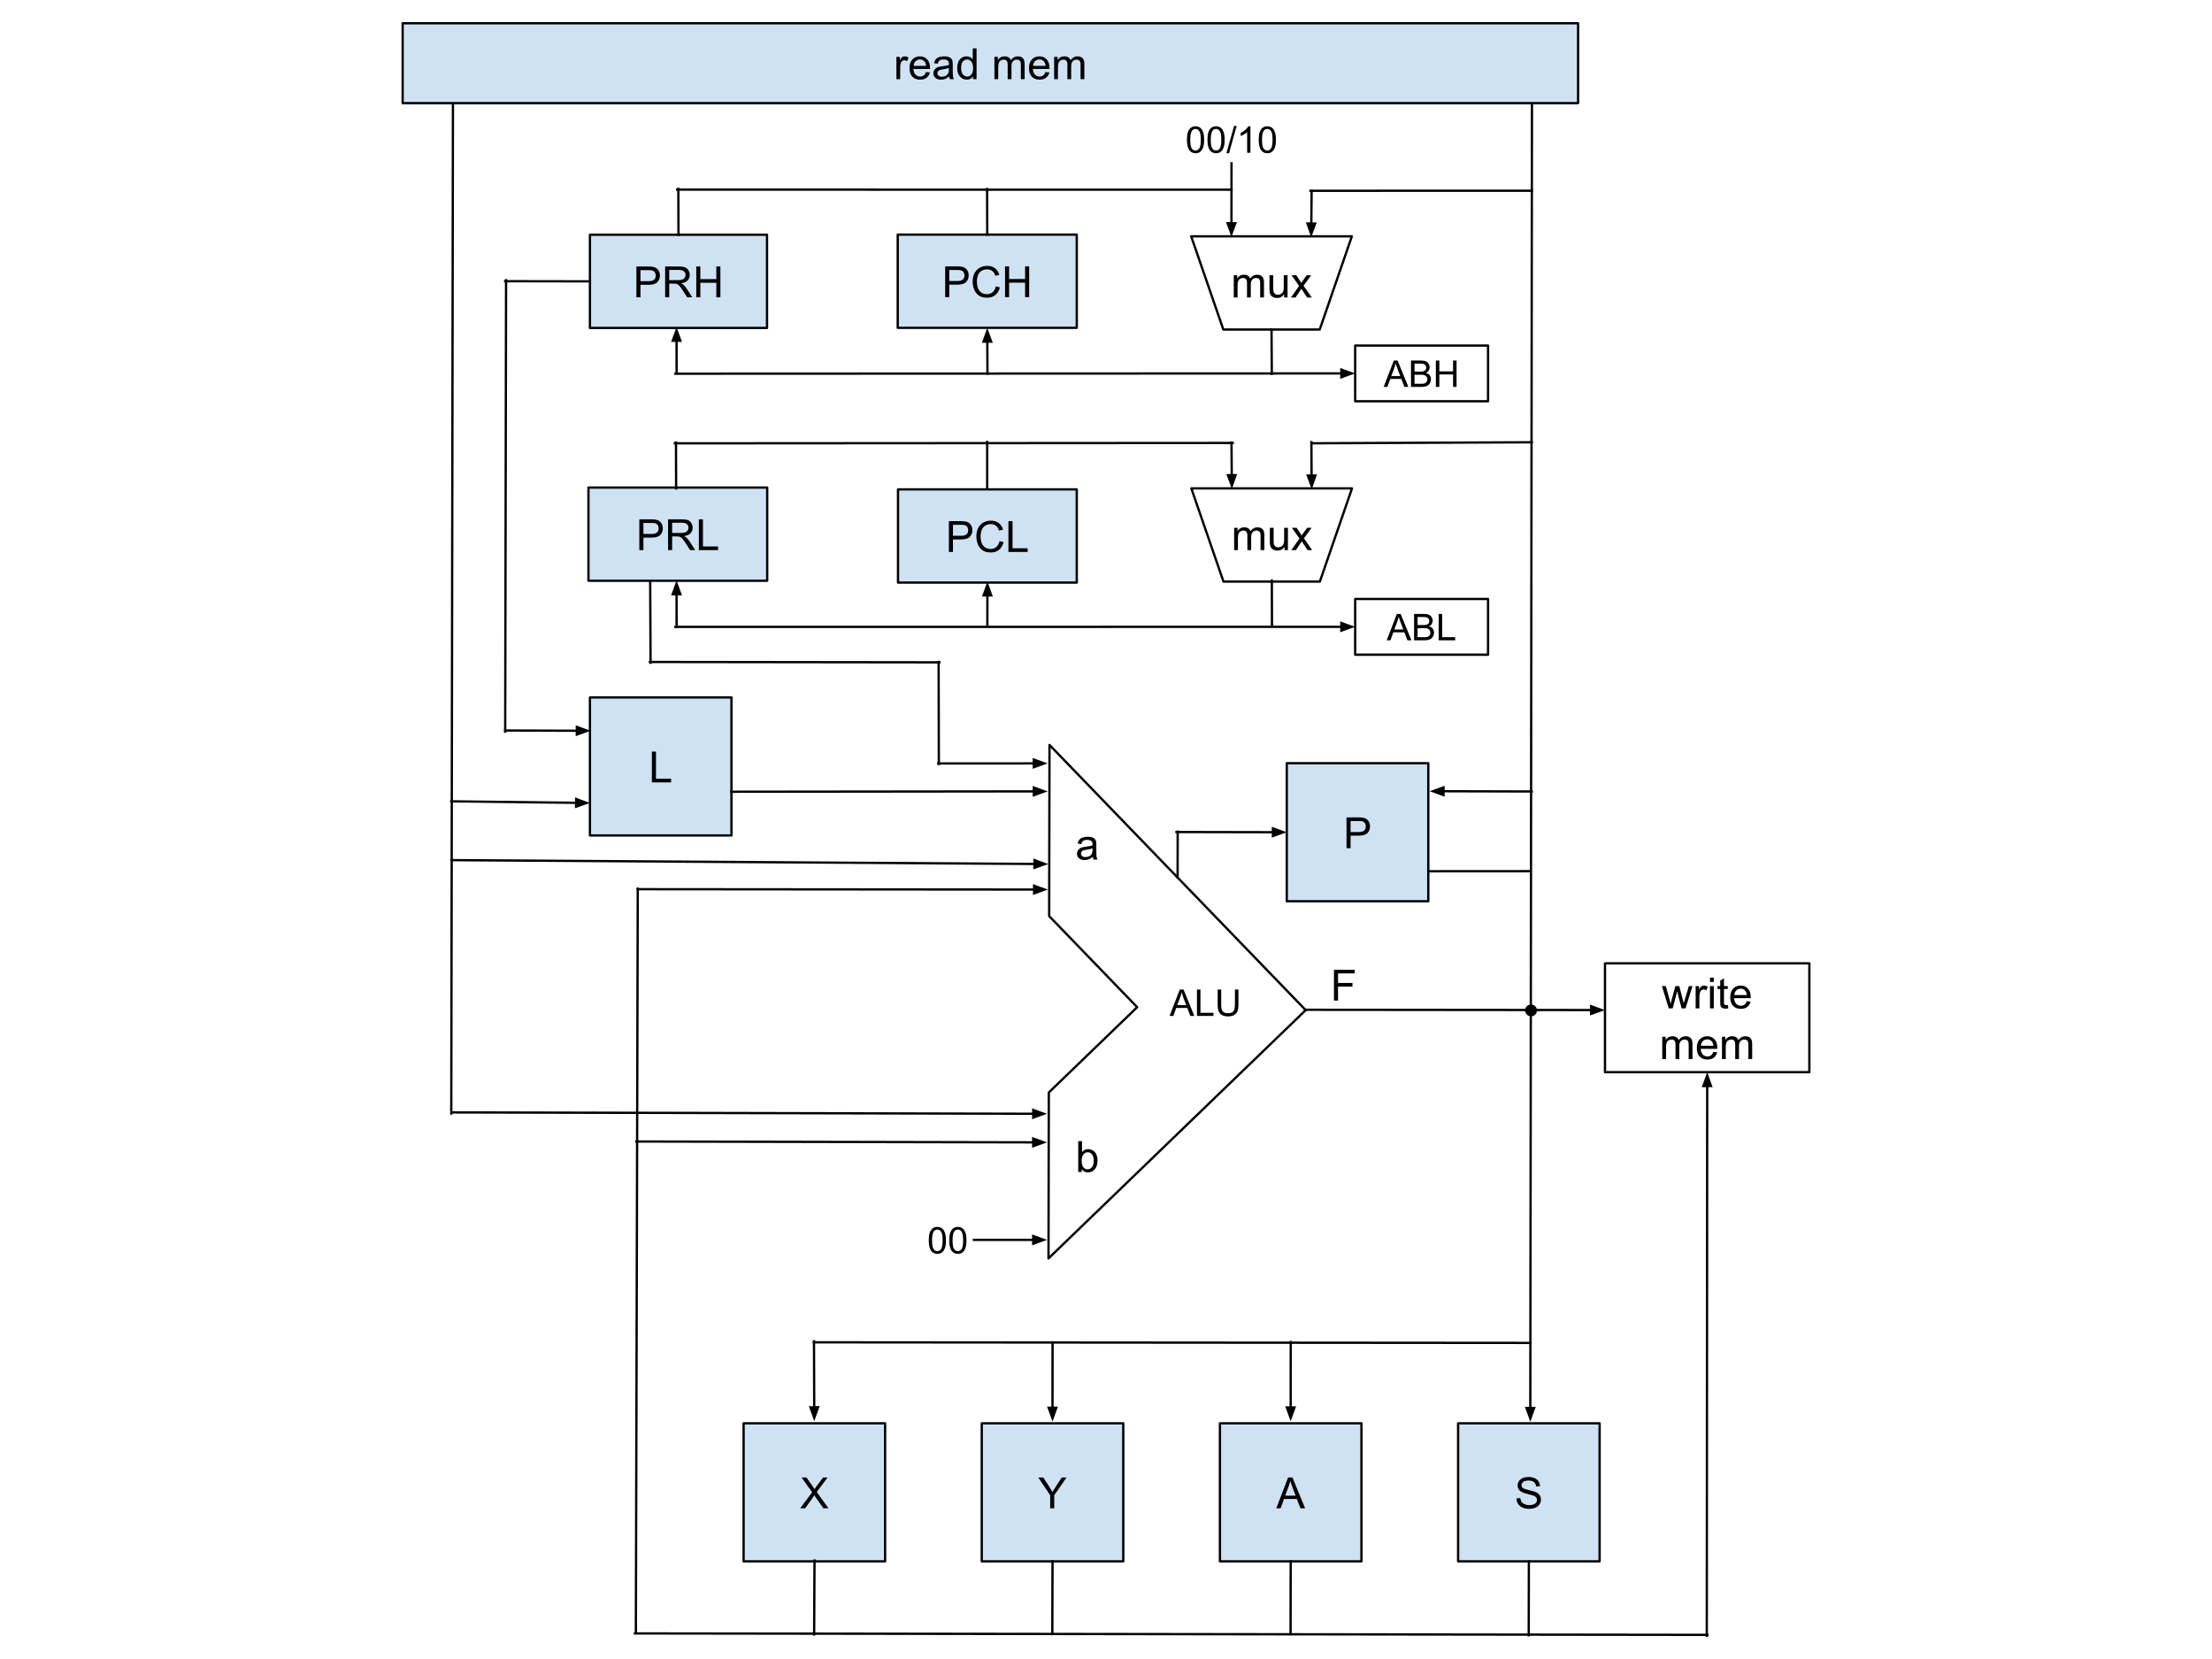 <svg version="1.1" viewBox="0.0 0.0 960.0 720.0" fill="none" stroke="none" stroke-linecap="square" stroke-miterlimit="10" xmlns:xlink="http://www.w3.org/1999/xlink" xmlns="http://www.w3.org/2000/svg"><clipPath id="p.0"><path d="m0 0l960.0 0l0 720.0l-960.0 0l0 -720.0z" clip-rule="nonzero"/></clipPath><g clip-path="url(#p.0)"><path fill="#000000" fill-opacity="0.0" d="m0 0l960.0 0l0 720.0l-960.0 0z" fill-rule="evenodd"/><path fill="#cfe2f3" d="m174.745 10.107l510.142 0l0 34.646l-510.142 0z" fill-rule="evenodd"/><path stroke="#000000" stroke-width="1.0" stroke-linejoin="round" stroke-linecap="butt" d="m174.745 10.107l510.142 0l0 34.646l-510.142 0z" fill-rule="evenodd"/><path fill="#000000" d="m389.045 34.35l0 -9.672l1.469 0l0 1.469q0.562 -1.031 1.031 -1.359q0.484 -0.328 1.062 -0.328q0.828 0 1.688 0.531l-0.562 1.516q-0.609 -0.359 -1.203 -0.359q-0.547 0 -0.969 0.328q-0.422 0.328 -0.609 0.891q-0.281 0.875 -0.281 1.922l0 5.063l-1.625 0zm12.853 -3.109l1.688 0.203q-0.406 1.484 -1.484 2.313q-1.078 0.812 -2.766 0.812q-2.125 0 -3.375 -1.297q-1.234 -1.313 -1.234 -3.672q0 -2.453 1.25 -3.797q1.266 -1.344 3.266 -1.344q1.938 0 3.156 1.328q1.234 1.312 1.234 3.703q0 0.156 0 0.438l-7.219 0q0.094 1.594 0.906 2.453q0.812 0.844 2.016 0.844q0.906 0 1.547 -0.469q0.641 -0.484 1.016 -1.516zm-5.391 -2.656l5.406 0q-0.109 -1.219 -0.625 -1.828q-0.781 -0.953 -2.031 -0.953q-1.125 0 -1.906 0.766q-0.766 0.75 -0.844 2.016zm15.454 4.578q-0.922 0.766 -1.766 1.094q-0.828 0.312 -1.797 0.312q-1.594 0 -2.453 -0.781q-0.859 -0.781 -0.859 -1.984q0 -0.719 0.328 -1.297q0.328 -0.594 0.844 -0.938q0.531 -0.359 1.188 -0.547q0.469 -0.125 1.453 -0.25q1.984 -0.234 2.922 -0.562q0.016 -0.344 0.016 -0.422q0 -1.0 -0.469 -1.422q-0.625 -0.547 -1.875 -0.547q-1.156 0 -1.703 0.406q-0.547 0.406 -0.812 1.422l-1.609 -0.219q0.219 -1.016 0.719 -1.641q0.5 -0.641 1.453 -0.984q0.953 -0.344 2.188 -0.344q1.25 0 2.016 0.297q0.781 0.281 1.141 0.734q0.375 0.438 0.516 1.109q0.078 0.422 0.078 1.516l0 2.188q0 2.281 0.109 2.891q0.109 0.594 0.406 1.156l-1.703 0q-0.266 -0.516 -0.328 -1.188zm-0.141 -3.672q-0.891 0.375 -2.672 0.625q-1.016 0.141 -1.438 0.328q-0.422 0.188 -0.656 0.531q-0.219 0.344 -0.219 0.781q0 0.656 0.5 1.094q0.5 0.438 1.453 0.438q0.938 0 1.672 -0.406q0.75 -0.422 1.094 -1.141q0.266 -0.562 0.266 -1.641l0 -0.609zm10.469 4.859l0 -1.219q-0.906 1.438 -2.703 1.438q-1.156 0 -2.125 -0.641q-0.969 -0.641 -1.5 -1.781q-0.531 -1.141 -0.531 -2.625q0 -1.453 0.484 -2.625q0.484 -1.188 1.438 -1.812q0.969 -0.625 2.172 -0.625q0.875 0 1.547 0.375q0.688 0.359 1.109 0.953l0 -4.797l1.641 0l0 13.359l-1.531 0zm-5.172 -4.828q0 1.859 0.781 2.781q0.781 0.922 1.844 0.922q1.078 0 1.828 -0.875q0.75 -0.891 0.75 -2.688q0 -1.984 -0.766 -2.906q-0.766 -0.938 -1.891 -0.938q-1.078 0 -1.812 0.891q-0.734 0.891 -0.734 2.812zm14.465 4.828l0 -9.672l1.469 0l0 1.359q0.453 -0.719 1.203 -1.141q0.766 -0.438 1.719 -0.438q1.078 0 1.766 0.453q0.688 0.438 0.969 1.234q1.156 -1.688 2.984 -1.688q1.453 0 2.219 0.797q0.781 0.797 0.781 2.453l0 6.641l-1.641 0l0 -6.094q0 -0.984 -0.156 -1.406q-0.156 -0.438 -0.578 -0.703q-0.422 -0.266 -0.984 -0.266q-1.016 0 -1.688 0.688q-0.672 0.672 -0.672 2.156l0 5.625l-1.641 0l0 -6.281q0 -1.094 -0.406 -1.641q-0.406 -0.547 -1.312 -0.547q-0.688 0 -1.281 0.359q-0.594 0.359 -0.859 1.062q-0.25 0.703 -0.25 2.031l0 5.016l-1.641 0zm22.166 -3.109l1.688 0.203q-0.406 1.484 -1.484 2.313q-1.078 0.812 -2.766 0.812q-2.125 0 -3.375 -1.297q-1.234 -1.313 -1.234 -3.672q0 -2.453 1.25 -3.797q1.266 -1.344 3.266 -1.344q1.938 0 3.156 1.328q1.234 1.312 1.234 3.703q0 0.156 0 0.438l-7.219 0q0.094 1.594 0.906 2.453q0.812 0.844 2.016 0.844q0.906 0 1.547 -0.469q0.641 -0.484 1.016 -1.516zm-5.391 -2.656l5.406 0q-0.109 -1.219 -0.625 -1.828q-0.781 -0.953 -2.031 -0.953q-1.125 0 -1.906 0.766q-0.766 0.75 -0.844 2.016zm9.141 5.766l0 -9.672l1.469 0l0 1.359q0.453 -0.719 1.203 -1.141q0.766 -0.438 1.719 -0.438q1.078 0 1.766 0.453q0.688 0.438 0.969 1.234q1.156 -1.688 2.984 -1.688q1.453 0 2.219 0.797q0.781 0.797 0.781 2.453l0 6.641l-1.641 0l0 -6.094q0 -0.984 -0.156 -1.406q-0.156 -0.438 -0.578 -0.703q-0.422 -0.266 -0.984 -0.266q-1.016 0 -1.688 0.688q-0.672 0.672 -0.672 2.156l0 5.625l-1.641 0l0 -6.281q0 -1.094 -0.406 -1.641q-0.406 -0.547 -1.312 -0.547q-0.688 0 -1.281 0.359q-0.594 0.359 -0.859 1.062q-0.25 0.703 -0.25 2.031l0 5.016l-1.641 0z" fill-rule="nonzero"/><path fill="#cfe2f3" d="m256.033 101.886l76.85 0l0 40.441l-76.85 0z" fill-rule="evenodd"/><path stroke="#000000" stroke-width="1.0" stroke-linejoin="round" stroke-linecap="butt" d="m256.033 101.886l76.85 0l0 40.441l-76.85 0z" fill-rule="evenodd"/><path fill="#000000" d="m276.201 129.026l0 -13.359l5.047 0q1.328 0 2.031 0.125q0.969 0.172 1.641 0.641q0.672 0.453 1.078 1.281q0.406 0.828 0.406 1.828q0 1.703 -1.094 2.891q-1.078 1.172 -3.922 1.172l-3.422 0l0 5.422l-1.766 0zm1.766 -7l3.453 0q1.719 0 2.438 -0.641q0.719 -0.641 0.719 -1.797q0 -0.844 -0.422 -1.438q-0.422 -0.594 -1.125 -0.781q-0.438 -0.125 -1.641 -0.125l-3.422 0l0 4.781zm10.709 7l0 -13.359l5.922 0q1.781 0 2.703 0.359q0.938 0.359 1.484 1.281q0.562 0.906 0.562 2.016q0 1.406 -0.922 2.391q-0.922 0.969 -2.844 1.234q0.703 0.344 1.078 0.672q0.766 0.703 1.453 1.766l2.328 3.641l-2.219 0l-1.766 -2.781q-0.781 -1.203 -1.281 -1.828q-0.5 -0.641 -0.906 -0.891q-0.391 -0.266 -0.797 -0.359q-0.297 -0.078 -0.984 -0.078l-2.047 0l0 5.937l-1.766 0zm1.766 -7.453l3.797 0q1.219 0 1.891 -0.25q0.688 -0.266 1.047 -0.812q0.359 -0.547 0.359 -1.188q0 -0.953 -0.688 -1.562q-0.688 -0.609 -2.188 -0.609l-4.219 0l0 4.422zm11.739 7.453l0 -13.359l1.766 0l0 5.484l6.938 0l0 -5.484l1.766 0l0 13.359l-1.766 0l0 -6.297l-6.938 0l0 6.297l-1.766 0z" fill-rule="nonzero"/><path fill="#000000" fill-opacity="0.0" d="m499.612 48.346l69.732 0l0 24.189l-69.732 0z" fill-rule="evenodd"/><path fill="#000000" d="m515.13 60.645q0 -2.031 0.406 -3.266q0.422 -1.234 1.25 -1.906q0.828 -0.672 2.078 -0.672q0.922 0 1.609 0.375q0.703 0.359 1.156 1.062q0.453 0.703 0.703 1.703q0.266 1.0 0.266 2.703q0 2.016 -0.422 3.266q-0.406 1.234 -1.234 1.922q-0.828 0.672 -2.078 0.672q-1.656 0 -2.609 -1.203q-1.125 -1.422 -1.125 -4.656zm1.438 0q0 2.828 0.656 3.766q0.672 0.922 1.641 0.922q0.969 0 1.625 -0.938q0.656 -0.937 0.656 -3.75q0 -2.828 -0.656 -3.75q-0.656 -0.938 -1.641 -0.938q-0.969 0 -1.547 0.828q-0.734 1.047 -0.734 3.859zm7.461 0q0 -2.031 0.406 -3.266q0.422 -1.234 1.25 -1.906q0.828 -0.672 2.078 -0.672q0.922 0 1.609 0.375q0.703 0.359 1.156 1.062q0.453 0.703 0.703 1.703q0.266 1.0 0.266 2.703q0 2.016 -0.422 3.266q-0.406 1.234 -1.234 1.922q-0.828 0.672 -2.078 0.672q-1.656 0 -2.609 -1.203q-1.125 -1.422 -1.125 -4.656zm1.438 0q0 2.828 0.656 3.766q0.672 0.922 1.641 0.922q0.969 0 1.625 -0.938q0.656 -0.937 0.656 -3.75q0 -2.828 -0.656 -3.75q-0.656 -0.938 -1.641 -0.938q-0.969 0 -1.547 0.828q-0.734 1.047 -0.734 3.859zm6.789 5.859l3.328 -11.859l1.125 0l-3.312 11.859l-1.141 0zm10.414 -0.203l-1.406 0l0 -8.969q-0.516 0.484 -1.344 0.969q-0.812 0.484 -1.469 0.734l0 -1.359q1.172 -0.562 2.047 -1.344q0.891 -0.797 1.266 -1.531l0.906 0l0 11.5zm3.602 -5.656q0 -2.031 0.406 -3.266q0.422 -1.234 1.25 -1.906q0.828 -0.672 2.078 -0.672q0.922 0 1.609 0.375q0.703 0.359 1.156 1.062q0.453 0.703 0.703 1.703q0.266 1.0 0.266 2.703q0 2.016 -0.422 3.266q-0.406 1.234 -1.234 1.922q-0.828 0.672 -2.078 0.672q-1.656 0 -2.609 -1.203q-1.125 -1.422 -1.125 -4.656zm1.438 0q0 2.828 0.656 3.766q0.672 0.922 1.641 0.922q0.969 0 1.625 -0.938q0.656 -0.937 0.656 -3.75q0 -2.828 -0.656 -3.75q-0.656 -0.938 -1.641 -0.938q-0.969 0 -1.547 0.828q-0.734 1.047 -0.734 3.859z" fill-rule="nonzero"/><path fill="#cfe2f3" d="m389.613 101.824l77.701 0l0 40.441l-77.701 0z" fill-rule="evenodd"/><path stroke="#000000" stroke-width="1.0" stroke-linejoin="round" stroke-linecap="butt" d="m389.613 101.824l77.701 0l0 40.441l-77.701 0z" fill-rule="evenodd"/><path fill="#000000" d="m410.206 128.965l0 -13.359l5.047 0q1.328 0 2.031 0.125q0.969 0.172 1.641 0.641q0.672 0.453 1.078 1.281q0.406 0.828 0.406 1.828q0 1.703 -1.094 2.891q-1.078 1.172 -3.922 1.172l-3.422 0l0 5.422l-1.766 0zm1.766 -7.0l3.453 0q1.719 0 2.438 -0.641q0.719 -0.641 0.719 -1.797q0 -0.844 -0.422 -1.438q-0.422 -0.594 -1.125 -0.781q-0.438 -0.125 -1.641 -0.125l-3.422 0l0 4.781zm20.209 2.312l1.766 0.453q-0.562 2.172 -2.0 3.328q-1.438 1.141 -3.531 1.141q-2.156 0 -3.516 -0.875q-1.344 -0.891 -2.062 -2.547q-0.703 -1.672 -0.703 -3.594q0 -2.078 0.797 -3.625q0.797 -1.562 2.266 -2.359q1.484 -0.812 3.25 -0.812q2.0 0 3.359 1.016q1.375 1.016 1.906 2.875l-1.734 0.406q-0.469 -1.453 -1.359 -2.109q-0.875 -0.672 -2.203 -0.672q-1.547 0 -2.578 0.734q-1.031 0.734 -1.453 1.984q-0.422 1.234 -0.422 2.562q0 1.703 0.5 2.969q0.5 1.266 1.547 1.906q1.047 0.625 2.266 0.625q1.484 0 2.516 -0.859q1.031 -0.859 1.391 -2.547zm4.004 4.688l0 -13.359l1.766 0l0 5.484l6.938 0l0 -5.484l1.766 0l0 13.359l-1.766 0l0 -6.297l-6.938 0l0 6.297l-1.766 0z" fill-rule="nonzero"/><path fill="#cfe2f3" d="m255.386 211.602l77.575 0l0 40.441l-77.575 0z" fill-rule="evenodd"/><path stroke="#000000" stroke-width="1.0" stroke-linejoin="round" stroke-linecap="butt" d="m255.386 211.602l77.575 0l0 40.441l-77.575 0z" fill-rule="evenodd"/><path fill="#000000" d="m277.465 238.743l0 -13.359l5.047 0q1.328 0 2.031 0.125q0.969 0.172 1.641 0.641q0.672 0.453 1.078 1.281q0.406 0.828 0.406 1.828q0 1.703 -1.094 2.891q-1.078 1.172 -3.922 1.172l-3.422 0l0 5.422l-1.766 0zm1.766 -7.0l3.453 0q1.719 0 2.438 -0.641q0.719 -0.641 0.719 -1.797q0 -0.844 -0.422 -1.438q-0.422 -0.594 -1.125 -0.781q-0.438 -0.125 -1.641 -0.125l-3.422 0l0 4.781zm10.709 7.0l0 -13.359l5.922 0q1.781 0 2.703 0.359q0.938 0.359 1.484 1.281q0.562 0.906 0.562 2.016q0 1.406 -0.922 2.391q-0.922 0.969 -2.844 1.234q0.703 0.344 1.078 0.672q0.766 0.703 1.453 1.766l2.328 3.641l-2.219 0l-1.766 -2.781q-0.781 -1.203 -1.281 -1.828q-0.5 -0.641 -0.906 -0.891q-0.391 -0.266 -0.797 -0.359q-0.297 -0.078 -0.984 -0.078l-2.047 0l0 5.938l-1.766 0zm1.766 -7.453l3.797 0q1.219 0 1.891 -0.25q0.688 -0.266 1.047 -0.812q0.359 -0.547 0.359 -1.188q0 -0.953 -0.688 -1.562q-0.688 -0.609 -2.188 -0.609l-4.219 0l0 4.422zm11.598 7.453l0 -13.359l1.781 0l0 11.781l6.562 0l0 1.578l-8.344 0z" fill-rule="nonzero"/><path fill="#cfe2f3" d="m389.735 212.398l77.575 0l0 40.441l-77.575 0z" fill-rule="evenodd"/><path stroke="#000000" stroke-width="1.0" stroke-linejoin="round" stroke-linecap="butt" d="m389.735 212.398l77.575 0l0 40.441l-77.575 0z" fill-rule="evenodd"/><path fill="#000000" d="m411.814 239.538l0 -13.359l5.047 0q1.328 0 2.031 0.125q0.969 0.172 1.641 0.641q0.672 0.453 1.078 1.281q0.406 0.828 0.406 1.828q0 1.703 -1.094 2.891q-1.078 1.172 -3.922 1.172l-3.422 0l0 5.422l-1.766 0zm1.766 -7.0l3.453 0q1.719 0 2.438 -0.641q0.719 -0.641 0.719 -1.797q0 -0.844 -0.422 -1.438q-0.422 -0.594 -1.125 -0.781q-0.438 -0.125 -1.641 -0.125l-3.422 0l0 4.781zm20.209 2.312l1.766 0.453q-0.562 2.172 -2.0 3.328q-1.438 1.141 -3.531 1.141q-2.156 0 -3.516 -0.875q-1.344 -0.891 -2.062 -2.547q-0.703 -1.672 -0.703 -3.594q0 -2.078 0.797 -3.625q0.797 -1.562 2.266 -2.359q1.484 -0.812 3.25 -0.812q2.0 0 3.359 1.016q1.375 1.016 1.906 2.875l-1.734 0.406q-0.469 -1.453 -1.359 -2.109q-0.875 -0.672 -2.203 -0.672q-1.547 0 -2.578 0.734q-1.031 0.734 -1.453 1.984q-0.422 1.234 -0.422 2.562q0 1.703 0.5 2.969q0.5 1.266 1.547 1.906q1.047 0.625 2.266 0.625q1.484 0 2.516 -0.859q1.031 -0.859 1.391 -2.547zm3.864 4.688l0 -13.359l1.781 0l0 11.781l6.562 0l0 1.578l-8.344 0z" fill-rule="nonzero"/><path fill="#000000" fill-opacity="0.0" d="m534.462 82.325l-240.567 -0.032" fill-rule="evenodd"/><path stroke="#000000" stroke-width="1.0" stroke-linejoin="round" stroke-linecap="butt" d="m534.462 82.325l-240.567 -0.032" fill-rule="evenodd"/><path fill="#cfe2f3" d="m322.719 617.715l61.417 0l0 59.906l-61.417 0z" fill-rule="evenodd"/><path stroke="#000000" stroke-width="1.0" stroke-linejoin="round" stroke-linecap="butt" d="m322.719 617.715l61.417 0l0 59.906l-61.417 0z" fill-rule="evenodd"/><path fill="#000000" d="m347.284 654.588l5.172 -6.953l-4.562 -6.406l2.109 0l2.422 3.438q0.75 1.062 1.078 1.625q0.438 -0.719 1.047 -1.516l2.688 -3.547l1.922 0l-4.688 6.297l5.062 7.062l-2.188 0l-3.359 -4.766q-0.281 -0.406 -0.594 -0.891q-0.438 0.734 -0.625 1.0l-3.359 4.656l-2.125 0z" fill-rule="nonzero"/><path fill="#cfe2f3" d="m632.814 617.715l61.417 0l0 59.906l-61.417 0z" fill-rule="evenodd"/><path stroke="#000000" stroke-width="1.0" stroke-linejoin="round" stroke-linecap="butt" d="m632.814 617.715l61.417 0l0 59.906l-61.417 0z" fill-rule="evenodd"/><path fill="#000000" d="m658.145 650.291l1.656 -0.141q0.125 1.0 0.547 1.641q0.438 0.641 1.344 1.047q0.922 0.391 2.062 0.391q1.0 0 1.781 -0.297q0.781 -0.297 1.156 -0.812q0.375 -0.531 0.375 -1.156q0 -0.625 -0.375 -1.094q-0.359 -0.469 -1.188 -0.797q-0.547 -0.203 -2.391 -0.641q-1.828 -0.453 -2.562 -0.844q-0.969 -0.5 -1.438 -1.234q-0.469 -0.75 -0.469 -1.672q0 -1.0 0.578 -1.875q0.578 -0.891 1.672 -1.344q1.109 -0.453 2.453 -0.453q1.484 0 2.609 0.484q1.141 0.469 1.75 1.406q0.609 0.922 0.656 2.094l-1.688 0.125q-0.141 -1.266 -0.938 -1.906q-0.781 -0.656 -2.312 -0.656q-1.609 0 -2.344 0.594q-0.734 0.594 -0.734 1.422q0 0.719 0.531 1.172q0.5 0.469 2.656 0.969q2.156 0.484 2.953 0.844q1.172 0.531 1.719 1.359q0.562 0.828 0.562 1.906q0 1.062 -0.609 2.016q-0.609 0.938 -1.75 1.469q-1.141 0.516 -2.578 0.516q-1.812 0 -3.047 -0.531q-1.219 -0.531 -1.922 -1.594q-0.688 -1.062 -0.719 -2.406z" fill-rule="nonzero"/><path fill="#cfe2f3" d="m426.084 617.715l61.417 0l0 59.906l-61.417 0z" fill-rule="evenodd"/><path stroke="#000000" stroke-width="1.0" stroke-linejoin="round" stroke-linecap="butt" d="m426.084 617.715l61.417 0l0 59.906l-61.417 0z" fill-rule="evenodd"/><path fill="#000000" d="m455.774 654.588l0 -5.656l-5.156 -7.703l2.156 0l2.641 4.031q0.719 1.125 1.344 2.266q0.609 -1.047 1.469 -2.359l2.578 -3.938l2.062 0l-5.328 7.703l0 5.656l-1.766 0z" fill-rule="nonzero"/><path fill="#cfe2f3" d="m529.449 617.715l61.417 0l0 59.906l-61.417 0z" fill-rule="evenodd"/><path stroke="#000000" stroke-width="1.0" stroke-linejoin="round" stroke-linecap="butt" d="m529.449 617.715l61.417 0l0 59.906l-61.417 0z" fill-rule="evenodd"/><path fill="#000000" d="m553.905 654.588l5.125 -13.359l1.906 0l5.469 13.359l-2.016 0l-1.547 -4.047l-5.594 0l-1.469 4.047l-1.875 0zm3.859 -5.484l4.531 0l-1.406 -3.703q-0.625 -1.688 -0.938 -2.766q-0.266 1.281 -0.719 2.547l-1.469 3.922z" fill-rule="nonzero"/><path fill="#cfe2f3" d="m256.034 302.677l61.417 0l0 59.906l-61.417 0z" fill-rule="evenodd"/><path stroke="#000000" stroke-width="1.0" stroke-linejoin="round" stroke-linecap="butt" d="m256.034 302.677l61.417 0l0 59.906l-61.417 0z" fill-rule="evenodd"/><path fill="#000000" d="m282.914 339.55l0 -13.359l1.781 0l0 11.781l6.562 0l0 1.578l-8.344 0z" fill-rule="nonzero"/><path fill="#000000" fill-opacity="0.0" d="m560.174 582.437l-0.031 34.394" fill-rule="evenodd"/><path stroke="#000000" stroke-width="1.0" stroke-linejoin="round" stroke-linecap="butt" d="m560.174 582.437l-0.026 28.394" fill-rule="evenodd"/><path fill="#000000" stroke="#000000" stroke-width="1.0" stroke-linecap="butt" d="m558.496 610.829l1.648 4.54l1.656 -4.537z" fill-rule="evenodd"/><path fill="#000000" fill-opacity="0.0" d="m456.809 582.563l-0.031 34.394" fill-rule="evenodd"/><path stroke="#000000" stroke-width="1.0" stroke-linejoin="round" stroke-linecap="butt" d="m456.809 582.563l-0.026 28.394" fill-rule="evenodd"/><path fill="#000000" stroke="#000000" stroke-width="1.0" stroke-linecap="butt" d="m455.132 610.955l1.648 4.54l1.656 -4.537z" fill-rule="evenodd"/><path fill="#000000" fill-opacity="0.0" d="m353.268 582.119l0.126 34.646" fill-rule="evenodd"/><path stroke="#000000" stroke-width="1.0" stroke-linejoin="round" stroke-linecap="butt" d="m353.268 582.119l0.104 28.646" fill-rule="evenodd"/><path fill="#000000" stroke="#000000" stroke-width="1.0" stroke-linecap="butt" d="m351.72 610.771l1.668 4.532l1.635 -4.544z" fill-rule="evenodd"/><path fill="#000000" fill-opacity="0.0" d="m195.849 347.772l60.189 0.724" fill-rule="evenodd"/><path stroke="#000000" stroke-width="1.0" stroke-linejoin="round" stroke-linecap="butt" d="m195.849 347.772l54.189 0.652" fill-rule="evenodd"/><path fill="#000000" stroke="#000000" stroke-width="1.0" stroke-linecap="butt" d="m250.019 350.075l4.558 -1.597l-4.518 -1.706z" fill-rule="evenodd"/><path fill="#000000" fill-opacity="0.0" d="m196.575 45.302l-0.724 437.953" fill-rule="evenodd"/><path stroke="#000000" stroke-width="1.0" stroke-linejoin="round" stroke-linecap="butt" d="m196.575 45.302l-0.724 437.953" fill-rule="evenodd"/><path fill="#000000" fill-opacity="0.0" d="m566.665 438.393l-111.622 107.748l0.142 -72.014l38.342 -37.011l-38.191 -39.532l0.147 -74.277z" fill-rule="evenodd"/><path stroke="#000000" stroke-width="1.0" stroke-linejoin="round" stroke-linecap="butt" d="m566.665 438.393l-111.622 107.748l0.142 -72.014l38.342 -37.011l-38.191 -39.532l0.147 -74.277z" fill-rule="evenodd"/><path fill="#000000" fill-opacity="0.0" d="m407.357 287.291l0.094 44.252" fill-rule="evenodd"/><path stroke="#000000" stroke-width="1.0" stroke-linejoin="round" stroke-linecap="butt" d="m407.357 287.291l0.094 44.252" fill-rule="evenodd"/><path fill="#000000" fill-opacity="0.0" d="m407.22 331.341l47.465 -0.031" fill-rule="evenodd"/><path stroke="#000000" stroke-width="1.0" stroke-linejoin="round" stroke-linecap="butt" d="m407.22 331.341l41.465 -0.028" fill-rule="evenodd"/><path fill="#000000" stroke="#000000" stroke-width="1.0" stroke-linecap="butt" d="m448.686 332.965l4.537 -1.655l-4.539 -1.649z" fill-rule="evenodd"/><path fill="#000000" fill-opacity="0.0" d="m317.367 343.606l137.323 -0.157" fill-rule="evenodd"/><path stroke="#000000" stroke-width="1.0" stroke-linejoin="round" stroke-linecap="butt" d="m317.367 343.606l131.323 -0.151" fill-rule="evenodd"/><path fill="#000000" stroke="#000000" stroke-width="1.0" stroke-linecap="butt" d="m448.692 345.107l4.536 -1.657l-4.54 -1.647z" fill-rule="evenodd"/><path fill="#000000" fill-opacity="0.0" d="m195.967 373.298l258.992 1.701" fill-rule="evenodd"/><path stroke="#000000" stroke-width="1.0" stroke-linejoin="round" stroke-linecap="butt" d="m195.967 373.298l252.992 1.661" fill-rule="evenodd"/><path fill="#000000" stroke="#000000" stroke-width="1.0" stroke-linecap="butt" d="m448.949 376.611l4.549 -1.622l-4.527 -1.681z" fill-rule="evenodd"/><path fill="#000000" fill-opacity="0.0" d="m664.257 582.814l-310.992 -0.252" fill-rule="evenodd"/><path stroke="#000000" stroke-width="1.0" stroke-linejoin="round" stroke-linecap="butt" d="m664.257 582.814l-310.992 -0.252" fill-rule="evenodd"/><path fill="#000000" fill-opacity="0.0" d="m276.785 385.912l178.016 0.157" fill-rule="evenodd"/><path stroke="#000000" stroke-width="1.0" stroke-linejoin="round" stroke-linecap="butt" d="m276.785 385.912l172.016 0.152" fill-rule="evenodd"/><path fill="#000000" stroke="#000000" stroke-width="1.0" stroke-linecap="butt" d="m448.799 387.716l4.54 -1.648l-4.537 -1.656z" fill-rule="evenodd"/><path fill="#000000" fill-opacity="0.0" d="m195.967 482.786l258.457 0.598" fill-rule="evenodd"/><path stroke="#000000" stroke-width="1.0" stroke-linejoin="round" stroke-linecap="butt" d="m195.967 482.786l252.457 0.585" fill-rule="evenodd"/><path fill="#000000" stroke="#000000" stroke-width="1.0" stroke-linecap="butt" d="m448.42 485.022l4.542 -1.641l-4.534 -1.662z" fill-rule="evenodd"/><path fill="#000000" fill-opacity="0.0" d="m276.144 495.412l178.268 0.378" fill-rule="evenodd"/><path stroke="#000000" stroke-width="1.0" stroke-linejoin="round" stroke-linecap="butt" d="m276.144 495.412l172.268 0.365" fill-rule="evenodd"/><path fill="#000000" stroke="#000000" stroke-width="1.0" stroke-linecap="butt" d="m448.409 497.429l4.542 -1.642l-4.535 -1.661z" fill-rule="evenodd"/><path fill="#000000" fill-opacity="0.0" d="m391.963 522.676l38.677 0l0 30.866l-38.677 0z" fill-rule="evenodd"/><path fill="#000000" d="m403.075 538.312q0 -2.031 0.406 -3.266q0.422 -1.234 1.25 -1.906q0.828 -0.672 2.078 -0.672q0.922 0 1.609 0.375q0.703 0.359 1.156 1.062q0.453 0.703 0.703 1.703q0.266 1.0 0.266 2.703q0 2.016 -0.422 3.266q-0.406 1.234 -1.234 1.922q-0.828 0.672 -2.078 0.672q-1.656 0 -2.609 -1.203q-1.125 -1.422 -1.125 -4.656zm1.438 0q0 2.828 0.656 3.766q0.672 0.922 1.641 0.922q0.969 0 1.625 -0.938q0.656 -0.938 0.656 -3.75q0 -2.828 -0.656 -3.75q-0.656 -0.938 -1.641 -0.938q-0.969 0 -1.547 0.828q-0.734 1.047 -0.734 3.859zm7.461 0q0 -2.031 0.406 -3.266q0.422 -1.234 1.25 -1.906q0.828 -0.672 2.078 -0.672q0.922 0 1.609 0.375q0.703 0.359 1.156 1.062q0.453 0.703 0.703 1.703q0.266 1.0 0.266 2.703q0 2.016 -0.422 3.266q-0.406 1.234 -1.234 1.922q-0.828 0.672 -2.078 0.672q-1.656 0 -2.609 -1.203q-1.125 -1.422 -1.125 -4.656zm1.438 0q0 2.828 0.656 3.766q0.672 0.922 1.641 0.922q0.969 0 1.625 -0.938q0.656 -0.938 0.656 -3.75q0 -2.828 -0.656 -3.75q-0.656 -0.938 -1.641 -0.938q-0.969 0 -1.547 0.828q-0.734 1.047 -0.734 3.859z" fill-rule="nonzero"/><path fill="#000000" fill-opacity="0.0" d="m422.672 538.108l31.748 0" fill-rule="evenodd"/><path stroke="#000000" stroke-width="1.0" stroke-linejoin="round" stroke-linecap="butt" d="m422.672 538.108l25.748 0" fill-rule="evenodd"/><path fill="#000000" stroke="#000000" stroke-width="1.0" stroke-linecap="butt" d="m448.42 539.759l4.538 -1.652l-4.538 -1.652z" fill-rule="evenodd"/><path fill="#000000" fill-opacity="0.0" d="m256.033 122.106l-36.787 -0.063" fill-rule="evenodd"/><path stroke="#000000" stroke-width="1.0" stroke-linejoin="round" stroke-linecap="butt" d="m256.033 122.106l-36.787 -0.063" fill-rule="evenodd"/><path fill="#000000" fill-opacity="0.0" d="m219.633 121.625l-0.378 195.906" fill-rule="evenodd"/><path stroke="#000000" stroke-width="1.0" stroke-linejoin="round" stroke-linecap="butt" d="m219.633 121.625l-0.378 195.906" fill-rule="evenodd"/><path fill="#000000" fill-opacity="0.0" d="m219.247 317.033l37.102 0.126" fill-rule="evenodd"/><path stroke="#000000" stroke-width="1.0" stroke-linejoin="round" stroke-linecap="butt" d="m219.247 317.033l31.102 0.106" fill-rule="evenodd"/><path fill="#000000" stroke="#000000" stroke-width="1.0" stroke-linecap="butt" d="m250.344 318.79l4.544 -1.636l-4.532 -1.667z" fill-rule="evenodd"/><path fill="#000000" d="m662.39 438.507l0 0c0 -1.148 0.931 -2.079 2.079 -2.079l0 0c0.551 0 1.08 0.219 1.47 0.609c0.39 0.39 0.609 0.919 0.609 1.47l0 0c0 1.148 -0.931 2.079 -2.079 2.079l0 0c-1.148 0 -2.079 -0.931 -2.079 -2.079z" fill-rule="evenodd"/><path stroke="#000000" stroke-width="1.0" stroke-linejoin="round" stroke-linecap="butt" d="m662.39 438.507l0 0c0 -1.148 0.931 -2.079 2.079 -2.079l0 0c0.551 0 1.08 0.219 1.47 0.609c0.39 0.39 0.609 0.919 0.609 1.47l0 0c0 1.148 -0.931 2.079 -2.079 2.079l0 0c-1.148 0 -2.079 -0.931 -2.079 -2.079z" fill-rule="evenodd"/><path fill="#000000" fill-opacity="0.0" d="m455.055 486.26l33.732 0l0 30.866l-33.732 0z" fill-rule="evenodd"/><path fill="#000000" d="m469.468 508.613l-1.516 0l0 -13.359l1.641 0l0 4.766q1.047 -1.297 2.656 -1.297q0.891 0 1.688 0.359q0.797 0.359 1.312 1.016q0.516 0.641 0.797 1.562q0.297 0.922 0.297 1.969q0 2.484 -1.234 3.844q-1.219 1.359 -2.953 1.359q-1.703 0 -2.688 -1.438l0 1.219zm-0.016 -4.906q0 1.734 0.484 2.516q0.766 1.266 2.094 1.266q1.078 0 1.859 -0.938q0.781 -0.938 0.781 -2.781q0 -1.891 -0.75 -2.797q-0.75 -0.906 -1.828 -0.906q-1.062 0 -1.859 0.938q-0.781 0.938 -0.781 2.703z" fill-rule="nonzero"/><path fill="#000000" fill-opacity="0.0" d="m455.055 350.682l33.732 0l0 30.866l-33.732 0z" fill-rule="evenodd"/><path fill="#000000" d="m474.28 371.848q-0.922 0.766 -1.766 1.094q-0.828 0.312 -1.797 0.312q-1.594 0 -2.453 -0.781q-0.859 -0.781 -0.859 -1.984q0 -0.719 0.328 -1.297q0.328 -0.594 0.844 -0.938q0.531 -0.359 1.188 -0.547q0.469 -0.125 1.453 -0.25q1.984 -0.234 2.922 -0.562q0.016 -0.344 0.016 -0.422q0 -1.0 -0.469 -1.422q-0.625 -0.547 -1.875 -0.547q-1.156 0 -1.703 0.406q-0.547 0.406 -0.812 1.422l-1.609 -0.219q0.219 -1.016 0.719 -1.641q0.5 -0.641 1.453 -0.984q0.953 -0.344 2.188 -0.344q1.25 0 2.016 0.297q0.781 0.281 1.141 0.734q0.375 0.438 0.516 1.109q0.078 0.422 0.078 1.516l0 2.188q0 2.281 0.109 2.891q0.109 0.594 0.406 1.156l-1.703 0q-0.266 -0.516 -0.328 -1.188zm-0.141 -3.672q-0.891 0.375 -2.672 0.625q-1.016 0.141 -1.438 0.328q-0.422 0.188 -0.656 0.531q-0.219 0.344 -0.219 0.781q0 0.656 0.5 1.094q0.5 0.438 1.453 0.438q0.938 0 1.672 -0.406q0.75 -0.422 1.094 -1.141q0.266 -0.562 0.266 -1.641l0 -0.609z" fill-rule="nonzero"/><path fill="#000000" fill-opacity="0.0" d="m566.236 411.885l33.732 0l0 30.866l-33.732 0z" fill-rule="evenodd"/><path fill="#000000" d="m578.936 434.238l0 -13.359l9.016 0l0 1.578l-7.25 0l0 4.141l6.266 0l0 1.578l-6.266 0l0 6.062l-1.766 0z" fill-rule="nonzero"/><path fill="#000000" fill-opacity="0.0" d="m664.866 45.302l-0.724 571.748" fill-rule="evenodd"/><path stroke="#000000" stroke-width="1.0" stroke-linejoin="round" stroke-linecap="butt" d="m664.866 45.302l-0.717 565.748" fill-rule="evenodd"/><path fill="#000000" stroke="#000000" stroke-width="1.0" stroke-linecap="butt" d="m662.498 611.048l1.646 4.54l1.658 -4.536z" fill-rule="evenodd"/><path fill="#000000" fill-opacity="0.0" d="m275.549 708.895l465.512 0.63" fill-rule="evenodd"/><path stroke="#000000" stroke-width="1.0" stroke-linejoin="round" stroke-linecap="butt" d="m275.549 708.895l465.512 0.63" fill-rule="evenodd"/><path fill="#000000" fill-opacity="0.0" d="m663.523 677.62l-0.063 32.063" fill-rule="evenodd"/><path stroke="#000000" stroke-width="1.0" stroke-linejoin="round" stroke-linecap="butt" d="m663.523 677.62l-0.063 32.063" fill-rule="evenodd"/><path fill="#000000" fill-opacity="0.0" d="m560.158 677.62l-0.063 31.276" fill-rule="evenodd"/><path stroke="#000000" stroke-width="1.0" stroke-linejoin="round" stroke-linecap="butt" d="m560.158 677.62l-0.063 31.276" fill-rule="evenodd"/><path fill="#000000" fill-opacity="0.0" d="m456.793 677.62l-0.094 31.559" fill-rule="evenodd"/><path stroke="#000000" stroke-width="1.0" stroke-linejoin="round" stroke-linecap="butt" d="m456.793 677.62l-0.094 31.559" fill-rule="evenodd"/><path fill="#000000" fill-opacity="0.0" d="m353.491 677.253l-0.157 32.094" fill-rule="evenodd"/><path stroke="#000000" stroke-width="1.0" stroke-linejoin="round" stroke-linecap="butt" d="m353.491 677.253l-0.157 32.094" fill-rule="evenodd"/><path fill="#000000" fill-opacity="0.0" d="m276.785 385.668l-0.819 322.961" fill-rule="evenodd"/><path stroke="#000000" stroke-width="1.0" stroke-linejoin="round" stroke-linecap="butt" d="m276.785 385.668l-0.819 322.961" fill-rule="evenodd"/><path fill="#000000" fill-opacity="0.0" d="m740.738 709.892l0.189 -244.567" fill-rule="evenodd"/><path stroke="#000000" stroke-width="1.0" stroke-linejoin="round" stroke-linecap="butt" d="m740.738 709.892l0.184 -238.567" fill-rule="evenodd"/><path fill="#000000" stroke="#000000" stroke-width="1.0" stroke-linecap="butt" d="m742.574 471.327l-1.648 -4.539l-1.655 4.537z" fill-rule="evenodd"/><path fill="#cfe2f3" d="m558.459 331.234l61.417 0l0 59.906l-61.417 0z" fill-rule="evenodd"/><path stroke="#000000" stroke-width="1.0" stroke-linejoin="round" stroke-linecap="butt" d="m558.459 331.234l61.417 0l0 59.906l-61.417 0z" fill-rule="evenodd"/><path fill="#000000" d="m584.384 368.106l0 -13.359l5.047 0q1.328 0 2.031 0.125q0.969 0.172 1.641 0.641q0.672 0.453 1.078 1.281q0.406 0.828 0.406 1.828q0 1.703 -1.094 2.891q-1.078 1.172 -3.922 1.172l-3.422 0l0 5.422l-1.766 0zm1.766 -7.0l3.453 0q1.719 0 2.438 -0.641q0.719 -0.641 0.719 -1.797q0 -0.844 -0.422 -1.438q-0.422 -0.594 -1.125 -0.781q-0.438 -0.125 -1.641 -0.125l-3.422 0l0 4.781z" fill-rule="nonzero"/><path fill="#000000" fill-opacity="0.0" d="m510.585 361.092l47.874 0.094" fill-rule="evenodd"/><path stroke="#000000" stroke-width="1.0" stroke-linejoin="round" stroke-linecap="butt" d="m510.585 361.092l41.874 0.083" fill-rule="evenodd"/><path fill="#000000" stroke="#000000" stroke-width="1.0" stroke-linecap="butt" d="m552.456 362.826l4.541 -1.643l-4.535 -1.661z" fill-rule="evenodd"/><path fill="#000000" fill-opacity="0.0" d="m566.357 438.239l130.205 0.126" fill-rule="evenodd"/><path stroke="#000000" stroke-width="1.0" stroke-linejoin="round" stroke-linecap="butt" d="m566.357 438.239l124.205 0.12" fill-rule="evenodd"/><path fill="#000000" stroke="#000000" stroke-width="1.0" stroke-linecap="butt" d="m690.56 440.011l4.54 -1.647l-4.536 -1.656z" fill-rule="evenodd"/><path fill="#000000" fill-opacity="0.0" d="m511.106 360.912l-0.031 19.937" fill-rule="evenodd"/><path stroke="#000000" stroke-width="1.0" stroke-linejoin="round" stroke-linecap="butt" d="m511.106 360.912l-0.031 19.937" fill-rule="evenodd"/><path fill="#000000" fill-opacity="0.0" d="m664.759 343.501l-44.284 -0.126" fill-rule="evenodd"/><path stroke="#000000" stroke-width="1.0" stroke-linejoin="round" stroke-linecap="butt" d="m664.759 343.501l-38.284 -0.109" fill-rule="evenodd"/><path fill="#000000" stroke="#000000" stroke-width="1.0" stroke-linecap="butt" d="m626.48 341.741l-4.543 1.639l4.533 1.665z" fill-rule="evenodd"/><path fill="#000000" fill-opacity="0.0" d="m619.877 378.115l44.094 -0.031" fill-rule="evenodd"/><path stroke="#000000" stroke-width="1.0" stroke-linejoin="round" stroke-linecap="butt" d="m619.877 378.115l44.094 -0.031" fill-rule="evenodd"/><path fill="#000000" fill-opacity="0.0" d="m516.97 102.564l69.732 0l-13.946 40.441l-41.839 0z" fill-rule="evenodd"/><path stroke="#000000" stroke-width="1.0" stroke-linejoin="round" stroke-linecap="butt" d="m516.97 102.564l69.732 0l-13.946 40.441l-41.839 0z" fill-rule="evenodd"/><path fill="#000000" fill-opacity="0.0" d="m294.458 101.886l-0.063 -19.937" fill-rule="evenodd"/><path stroke="#000000" stroke-width="1.0" stroke-linejoin="round" stroke-linecap="butt" d="m294.458 101.886l-0.063 -19.937" fill-rule="evenodd"/><path fill="#000000" fill-opacity="0.0" d="m428.463 101.824l-0.063 -19.78" fill-rule="evenodd"/><path stroke="#000000" stroke-width="1.0" stroke-linejoin="round" stroke-linecap="butt" d="m428.463 101.824l-0.063 -19.78" fill-rule="evenodd"/><path fill="#000000" fill-opacity="0.0" d="m534.476 70.882l-0.031 32.0" fill-rule="evenodd"/><path stroke="#000000" stroke-width="1.0" stroke-linejoin="round" stroke-linecap="butt" d="m534.476 70.882l-0.026 26.0" fill-rule="evenodd"/><path fill="#000000" stroke="#000000" stroke-width="1.0" stroke-linecap="butt" d="m532.799 96.88l1.647 4.54l1.656 -4.536z" fill-rule="evenodd"/><path fill="#000000" fill-opacity="0.0" d="m535.01 192.249l-242.142 0.157" fill-rule="evenodd"/><path stroke="#000000" stroke-width="1.0" stroke-linejoin="round" stroke-linecap="butt" d="m535.01 192.249l-242.142 0.157" fill-rule="evenodd"/><path fill="#000000" fill-opacity="0.0" d="m293.436 211.971l-0.063 -19.937" fill-rule="evenodd"/><path stroke="#000000" stroke-width="1.0" stroke-linejoin="round" stroke-linecap="butt" d="m293.436 211.971l-0.063 -19.937" fill-rule="evenodd"/><path fill="#000000" fill-opacity="0.0" d="m428.442 212.207l0 -20.409" fill-rule="evenodd"/><path stroke="#000000" stroke-width="1.0" stroke-linejoin="round" stroke-linecap="butt" d="m428.442 212.207l0 -20.409" fill-rule="evenodd"/><path fill="#000000" fill-opacity="0.0" d="m534.467 192.067l0.158 20.157" fill-rule="evenodd"/><path stroke="#000000" stroke-width="1.0" stroke-linejoin="round" stroke-linecap="butt" d="m534.467 192.067l0.111 14.158" fill-rule="evenodd"/><path fill="#000000" stroke="#000000" stroke-width="1.0" stroke-linecap="butt" d="m532.926 206.238l1.687 4.525l1.616 -4.551z" fill-rule="evenodd"/><path fill="#000000" fill-opacity="0.0" d="m517.035 211.953l69.732 0l-13.946 40.441l-41.839 0z" fill-rule="evenodd"/><path stroke="#000000" stroke-width="1.0" stroke-linejoin="round" stroke-linecap="butt" d="m517.035 211.953l69.732 0l-13.946 40.441l-41.839 0z" fill-rule="evenodd"/><path fill="#000000" fill-opacity="0.0" d="m551.968 251.975l0.063 19.937" fill-rule="evenodd"/><path stroke="#000000" stroke-width="1.0" stroke-linejoin="round" stroke-linecap="butt" d="m551.968 251.975l0.063 19.937" fill-rule="evenodd"/><path fill="#000000" fill-opacity="0.0" d="m293.646 272.001l-0.031 -20.126" fill-rule="evenodd"/><path stroke="#000000" stroke-width="1.0" stroke-linejoin="round" stroke-linecap="butt" d="m293.646 272.001l-0.022 -14.126" fill-rule="evenodd"/><path fill="#000000" stroke="#000000" stroke-width="1.0" stroke-linecap="butt" d="m295.275 257.873l-1.659 -4.536l-1.645 4.541z" fill-rule="evenodd"/><path fill="#000000" fill-opacity="0.0" d="m551.836 143.005l0.126 19.244" fill-rule="evenodd"/><path stroke="#000000" stroke-width="1.0" stroke-linejoin="round" stroke-linecap="butt" d="m551.836 143.005l0.126 19.244" fill-rule="evenodd"/><path fill="#000000" fill-opacity="0.0" d="m293.644 162.009l-0.031 -20.126" fill-rule="evenodd"/><path stroke="#000000" stroke-width="1.0" stroke-linejoin="round" stroke-linecap="butt" d="m293.644 162.009l-0.022 -14.126" fill-rule="evenodd"/><path fill="#000000" stroke="#000000" stroke-width="1.0" stroke-linecap="butt" d="m295.274 147.881l-1.659 -4.536l-1.645 4.541z" fill-rule="evenodd"/><path fill="#000000" fill-opacity="0.0" d="m569.24 82.871l-0.189 20.157" fill-rule="evenodd"/><path stroke="#000000" stroke-width="1.0" stroke-linejoin="round" stroke-linecap="butt" d="m569.24 82.871l-0.133 14.158" fill-rule="evenodd"/><path fill="#000000" stroke="#000000" stroke-width="1.0" stroke-linecap="butt" d="m567.456 97.014l1.609 4.553l1.694 -4.522z" fill-rule="evenodd"/><path fill="#000000" fill-opacity="0.0" d="m664.806 82.769l-96.063 0.031" fill-rule="evenodd"/><path stroke="#000000" stroke-width="1.0" stroke-linejoin="round" stroke-linecap="butt" d="m664.806 82.769l-96.063 0.031" fill-rule="evenodd"/><path fill="#000000" fill-opacity="0.0" d="m569.136 191.877l0.126 20.504" fill-rule="evenodd"/><path stroke="#000000" stroke-width="1.0" stroke-linejoin="round" stroke-linecap="butt" d="m569.136 191.877l0.089 14.504" fill-rule="evenodd"/><path fill="#000000" stroke="#000000" stroke-width="1.0" stroke-linecap="butt" d="m567.574 206.391l1.68 4.528l1.624 -4.548z" fill-rule="evenodd"/><path fill="#000000" fill-opacity="0.0" d="m664.759 191.944l-95.559 0.441" fill-rule="evenodd"/><path stroke="#000000" stroke-width="1.0" stroke-linejoin="round" stroke-linecap="butt" d="m664.759 191.944l-95.559 0.441" fill-rule="evenodd"/><path fill="#000000" fill-opacity="0.0" d="m428.507 271.503l0.031 -19.118" fill-rule="evenodd"/><path stroke="#000000" stroke-width="1.0" stroke-linejoin="round" stroke-linecap="butt" d="m428.507 271.503l0.022 -13.118" fill-rule="evenodd"/><path fill="#000000" stroke="#000000" stroke-width="1.0" stroke-linecap="butt" d="m430.18 258.387l-1.644 -4.541l-1.659 4.535z" fill-rule="evenodd"/><path fill="#000000" fill-opacity="0.0" d="m428.558 162.139l-0.094 -19.874" fill-rule="evenodd"/><path stroke="#000000" stroke-width="1.0" stroke-linejoin="round" stroke-linecap="butt" d="m428.558 162.139l-0.066 -13.874" fill-rule="evenodd"/><path fill="#000000" stroke="#000000" stroke-width="1.0" stroke-linecap="butt" d="m430.144 148.257l-1.673 -4.53l-1.63 4.546z" fill-rule="evenodd"/><path fill="#000000" fill-opacity="0.0" d="m293.121 162.185l295.024 -0.126" fill-rule="evenodd"/><path stroke="#000000" stroke-width="1.0" stroke-linejoin="round" stroke-linecap="butt" d="m293.121 162.185l289.024 -0.123" fill-rule="evenodd"/><path fill="#000000" stroke="#000000" stroke-width="1.0" stroke-linecap="butt" d="m582.145 163.713l4.537 -1.654l-4.539 -1.65z" fill-rule="evenodd"/><path fill="#000000" fill-opacity="0.0" d="m293.121 272.071l295.024 -0.031" fill-rule="evenodd"/><path stroke="#000000" stroke-width="1.0" stroke-linejoin="round" stroke-linecap="butt" d="m293.121 272.071l289.024 -0.031" fill-rule="evenodd"/><path fill="#000000" stroke="#000000" stroke-width="1.0" stroke-linecap="butt" d="m582.145 273.692l4.538 -1.652l-4.538 -1.651z" fill-rule="evenodd"/><path fill="#000000" fill-opacity="0.0" d="m696.562 418.081l88.693 0l0 47.244l-88.693 0z" fill-rule="evenodd"/><path stroke="#000000" stroke-width="1.0" stroke-linejoin="round" stroke-linecap="butt" d="m696.562 418.081l88.693 0l0 47.244l-88.693 0z" fill-rule="evenodd"/><path fill="#000000" d="m724.229 437.623l-2.969 -9.672l1.703 0l1.531 5.578l0.578 2.078q0.047 -0.156 0.5 -2.0l1.547 -5.656l1.688 0l1.438 5.609l0.484 1.844l0.562 -1.859l1.656 -5.594l1.594 0l-3.031 9.672l-1.703 0l-1.531 -5.797l-0.375 -1.641l-1.953 7.438l-1.719 0zm11.676 0l0 -9.672l1.469 0l0 1.469q0.562 -1.031 1.031 -1.359q0.484 -0.328 1.062 -0.328q0.828 0 1.688 0.531l-0.562 1.516q-0.609 -0.359 -1.203 -0.359q-0.547 0 -0.969 0.328q-0.422 0.328 -0.609 0.891q-0.281 0.875 -0.281 1.922l0 5.062l-1.625 0zm6.228 -11.469l0 -1.891l1.641 0l0 1.891l-1.641 0zm0 11.469l0 -9.672l1.641 0l0 9.672l-1.641 0zm7.723 -1.469l0.234 1.453q-0.688 0.141 -1.234 0.141q-0.891 0 -1.391 -0.281q-0.484 -0.281 -0.688 -0.734q-0.203 -0.469 -0.203 -1.938l0 -5.578l-1.203 0l0 -1.266l1.203 0l0 -2.391l1.625 -0.984l0 3.375l1.656 0l0 1.266l-1.656 0l0 5.672q0 0.688 0.078 0.891q0.094 0.203 0.281 0.328q0.203 0.109 0.578 0.109q0.266 0 0.719 -0.062zm8.23 -1.641l1.688 0.203q-0.406 1.484 -1.484 2.312q-1.078 0.812 -2.766 0.812q-2.125 0 -3.375 -1.297q-1.234 -1.312 -1.234 -3.672q0 -2.453 1.25 -3.797q1.266 -1.344 3.266 -1.344q1.938 0 3.156 1.328q1.234 1.312 1.234 3.703q0 0.156 0 0.438l-7.219 0q0.094 1.594 0.906 2.453q0.812 0.844 2.016 0.844q0.906 0 1.547 -0.469q0.641 -0.484 1.016 -1.516zm-5.391 -2.656l5.406 0q-0.109 -1.219 -0.625 -1.828q-0.781 -0.953 -2.031 -0.953q-1.125 0 -1.906 0.766q-0.766 0.75 -0.844 2.016z" fill-rule="nonzero"/><path fill="#000000" d="m721.414 459.623l0 -9.672l1.469 0l0 1.359q0.453 -0.719 1.203 -1.141q0.766 -0.438 1.719 -0.438q1.078 0 1.766 0.453q0.688 0.438 0.969 1.234q1.156 -1.688 2.984 -1.688q1.453 0 2.219 0.797q0.781 0.797 0.781 2.453l0 6.641l-1.641 0l0 -6.094q0 -0.984 -0.156 -1.406q-0.156 -0.438 -0.578 -0.703q-0.422 -0.266 -0.984 -0.266q-1.016 0 -1.688 0.688q-0.672 0.672 -0.672 2.156l0 5.625l-1.641 0l0 -6.281q0 -1.094 -0.406 -1.641q-0.406 -0.547 -1.312 -0.547q-0.688 0 -1.281 0.359q-0.594 0.359 -0.859 1.062q-0.25 0.703 -0.25 2.031l0 5.016l-1.641 0zm22.166 -3.109l1.688 0.203q-0.406 1.484 -1.484 2.312q-1.078 0.812 -2.766 0.812q-2.125 0 -3.375 -1.297q-1.234 -1.312 -1.234 -3.672q0 -2.453 1.25 -3.797q1.266 -1.344 3.266 -1.344q1.938 0 3.156 1.328q1.234 1.312 1.234 3.703q0 0.156 0 0.438l-7.219 0q0.094 1.594 0.906 2.453q0.812 0.844 2.016 0.844q0.906 0 1.547 -0.469q0.641 -0.484 1.016 -1.516zm-5.391 -2.656l5.406 0q-0.109 -1.219 -0.625 -1.828q-0.781 -0.953 -2.031 -0.953q-1.125 0 -1.906 0.766q-0.766 0.75 -0.844 2.016zm9.141 5.766l0 -9.672l1.469 0l0 1.359q0.453 -0.719 1.203 -1.141q0.766 -0.438 1.719 -0.438q1.078 0 1.766 0.453q0.688 0.438 0.969 1.234q1.156 -1.688 2.984 -1.688q1.453 0 2.219 0.797q0.781 0.797 0.781 2.453l0 6.641l-1.641 0l0 -6.094q0 -0.984 -0.156 -1.406q-0.156 -0.438 -0.578 -0.703q-0.422 -0.266 -0.984 -0.266q-1.016 0 -1.688 0.688q-0.672 0.672 -0.672 2.156l0 5.625l-1.641 0l0 -6.281q0 -1.094 -0.406 -1.641q-0.406 -0.547 -1.312 -0.547q-0.688 0 -1.281 0.359q-0.594 0.359 -0.859 1.062q-0.25 0.703 -0.25 2.031l0 5.016l-1.641 0z" fill-rule="nonzero"/><path fill="#000000" fill-opacity="0.0" d="m588.144 149.965l57.669 0l0 24.189l-57.669 0z" fill-rule="evenodd"/><path stroke="#000000" stroke-width="1.0" stroke-linejoin="round" stroke-linecap="butt" d="m588.144 149.965l57.669 0l0 24.189l-57.669 0z" fill-rule="evenodd"/><path fill="#000000" d="m600.499 167.919l4.406 -11.453l1.641 0l4.688 11.453l-1.734 0l-1.328 -3.469l-4.797 0l-1.25 3.469l-1.625 0zm3.312 -4.703l3.891 0l-1.203 -3.172q-0.547 -1.453 -0.812 -2.375q-0.219 1.094 -0.609 2.188l-1.266 3.359zm8.562 4.703l0 -11.453l4.297 0q1.312 0 2.109 0.344q0.797 0.344 1.234 1.078q0.453 0.719 0.453 1.5q0 0.734 -0.406 1.391q-0.391 0.641 -1.188 1.047q1.031 0.297 1.594 1.031q0.562 0.734 0.562 1.734q0 0.812 -0.344 1.5q-0.344 0.688 -0.844 1.062q-0.5 0.375 -1.25 0.578q-0.75 0.188 -1.844 0.188l-4.375 0zm1.516 -6.641l2.484 0q1.0 0 1.438 -0.141q0.578 -0.172 0.875 -0.562q0.297 -0.406 0.297 -1.0q0 -0.578 -0.281 -1.0q-0.266 -0.438 -0.781 -0.594q-0.5 -0.172 -1.734 -0.172l-2.297 0l0 3.469zm0 5.281l2.859 0q0.734 0 1.031 -0.047q0.516 -0.094 0.859 -0.312q0.359 -0.219 0.578 -0.641q0.234 -0.422 0.234 -0.969q0 -0.641 -0.328 -1.109q-0.328 -0.469 -0.906 -0.656q-0.578 -0.203 -1.672 -0.203l-2.656 0l0 3.938zm9.266 1.359l0 -11.453l1.516 0l0 4.703l5.953 0l0 -4.703l1.516 0l0 11.453l-1.516 0l0 -5.406l-5.953 0l0 5.406l-1.516 0z" fill-rule="nonzero"/><path fill="#000000" fill-opacity="0.0" d="m588.144 259.945l57.669 0l0 24.189l-57.669 0z" fill-rule="evenodd"/><path stroke="#000000" stroke-width="1.0" stroke-linejoin="round" stroke-linecap="butt" d="m588.144 259.945l57.669 0l0 24.189l-57.669 0z" fill-rule="evenodd"/><path fill="#000000" d="m601.827 277.899l4.406 -11.453l1.641 0l4.688 11.453l-1.734 0l-1.328 -3.469l-4.797 0l-1.25 3.469l-1.625 0zm3.312 -4.703l3.891 0l-1.203 -3.172q-0.547 -1.453 -0.812 -2.375q-0.219 1.094 -0.609 2.188l-1.266 3.359zm8.562 4.703l0 -11.453l4.297 0q1.312 0 2.109 0.344q0.797 0.344 1.234 1.078q0.453 0.719 0.453 1.5q0 0.734 -0.406 1.391q-0.391 0.641 -1.188 1.047q1.031 0.297 1.594 1.031q0.562 0.734 0.562 1.734q0 0.812 -0.344 1.5q-0.344 0.688 -0.844 1.062q-0.5 0.375 -1.25 0.578q-0.75 0.188 -1.844 0.188l-4.375 0zm1.516 -6.641l2.484 0q1.0 0 1.438 -0.141q0.578 -0.172 0.875 -0.562q0.297 -0.406 0.297 -1.0q0 -0.578 -0.281 -1.0q-0.266 -0.438 -0.781 -0.594q-0.5 -0.172 -1.734 -0.172l-2.297 0l0 3.469zm0 5.281l2.859 0q0.734 0 1.031 -0.047q0.516 -0.094 0.859 -0.312q0.359 -0.219 0.578 -0.641q0.234 -0.422 0.234 -0.969q0 -0.641 -0.328 -1.109q-0.328 -0.469 -0.906 -0.656q-0.578 -0.203 -1.672 -0.203l-2.656 0l0 3.938zm9.156 1.359l0 -11.453l1.516 0l0 10.094l5.641 0l0 1.359l-7.156 0z" fill-rule="nonzero"/><path fill="#000000" fill-opacity="0.0" d="m407.664 287.449l-125.606 -0.157" fill-rule="evenodd"/><path stroke="#000000" stroke-width="1.0" stroke-linejoin="round" stroke-linecap="butt" d="m407.664 287.449l-125.606 -0.157" fill-rule="evenodd"/><path fill="#000000" fill-opacity="0.0" d="m282.184 252.57l0.158 35.024" fill-rule="evenodd"/><path stroke="#000000" stroke-width="1.0" stroke-linejoin="round" stroke-linecap="butt" d="m282.184 252.57l0.158 35.024" fill-rule="evenodd"/><path fill="#000000" fill-opacity="0.0" d="m523.165 216.39l57.669 0l0 30.866l-57.669 0z" fill-rule="evenodd"/><path fill="#000000" d="m535.612 238.743l0 -9.672l1.469 0l0 1.359q0.453 -0.719 1.203 -1.141q0.766 -0.438 1.719 -0.438q1.078 0 1.766 0.453q0.688 0.438 0.969 1.234q1.156 -1.688 2.984 -1.688q1.453 0 2.219 0.797q0.781 0.797 0.781 2.453l0 6.641l-1.641 0l0 -6.094q0 -0.984 -0.156 -1.406q-0.156 -0.438 -0.578 -0.703q-0.422 -0.266 -0.984 -0.266q-1.016 0 -1.688 0.688q-0.672 0.672 -0.672 2.156l0 5.625l-1.641 0l0 -6.281q0 -1.094 -0.406 -1.641q-0.406 -0.547 -1.312 -0.547q-0.688 0 -1.281 0.359q-0.594 0.359 -0.859 1.062q-0.25 0.703 -0.25 2.031l0 5.016l-1.641 0zm21.869 0l0 -1.422q-1.125 1.641 -3.062 1.641q-0.859 0 -1.609 -0.328q-0.734 -0.328 -1.094 -0.828q-0.359 -0.5 -0.5 -1.219q-0.109 -0.469 -0.109 -1.531l0 -5.984l1.641 0l0 5.359q0 1.281 0.109 1.734q0.156 0.641 0.656 1.016q0.5 0.375 1.234 0.375q0.734 0 1.375 -0.375q0.656 -0.391 0.922 -1.031q0.266 -0.656 0.266 -1.891l0 -5.188l1.641 0l0 9.672l-1.469 0zm2.954 0l3.531 -5.031l-3.266 -4.641l2.047 0l1.484 2.266q0.422 0.641 0.672 1.078q0.406 -0.594 0.734 -1.062l1.641 -2.281l1.953 0l-3.344 4.547l3.594 5.125l-2.016 0l-1.984 -3.0l-0.516 -0.812l-2.547 3.812l-1.984 0z" fill-rule="nonzero"/><path fill="#000000" fill-opacity="0.0" d="m523.003 106.759l57.669 0l0 30.866l-57.669 0z" fill-rule="evenodd"/><path fill="#000000" d="m535.449 129.112l0 -9.672l1.469 0l0 1.359q0.453 -0.719 1.203 -1.141q0.766 -0.438 1.719 -0.438q1.078 0 1.766 0.453q0.688 0.438 0.969 1.234q1.156 -1.688 2.984 -1.688q1.453 0 2.219 0.797q0.781 0.797 0.781 2.453l0 6.641l-1.641 0l0 -6.094q0 -0.984 -0.156 -1.406q-0.156 -0.438 -0.578 -0.703q-0.422 -0.266 -0.984 -0.266q-1.016 0 -1.688 0.688q-0.672 0.672 -0.672 2.156l0 5.625l-1.641 0l0 -6.281q0 -1.094 -0.406 -1.641q-0.406 -0.547 -1.312 -0.547q-0.688 0 -1.281 0.359q-0.594 0.359 -0.859 1.062q-0.25 0.703 -0.25 2.031l0 5.016l-1.641 0zm21.869 0l0 -1.422q-1.125 1.641 -3.062 1.641q-0.859 0 -1.609 -0.328q-0.734 -0.328 -1.094 -0.828q-0.359 -0.5 -0.5 -1.219q-0.109 -0.469 -0.109 -1.531l0 -5.984l1.641 0l0 5.359q0 1.281 0.109 1.734q0.156 0.641 0.656 1.016q0.5 0.375 1.234 0.375q0.734 0 1.375 -0.375q0.656 -0.391 0.922 -1.031q0.266 -0.656 0.266 -1.891l0 -5.188l1.641 0l0 9.672l-1.469 0zm2.954 0l3.531 -5.031l-3.266 -4.641l2.047 0l1.484 2.266q0.422 0.641 0.672 1.078q0.406 -0.594 0.734 -1.062l1.641 -2.281l1.953 0l-3.344 4.547l3.594 5.125l-2.016 0l-1.984 -3.0l-0.516 -0.812l-2.547 3.812l-1.984 0z" fill-rule="nonzero"/><path fill="#000000" fill-opacity="0.0" d="m494.362 422.958l57.669 0l0 24.189l-57.669 0z" fill-rule="evenodd"/><path fill="#000000" d="m507.603 440.913l4.406 -11.453l1.641 0l4.688 11.453l-1.734 0l-1.328 -3.469l-4.797 0l-1.25 3.469l-1.625 0zm3.312 -4.703l3.891 0l-1.203 -3.172q-0.547 -1.453 -0.812 -2.375q-0.219 1.094 -0.609 2.188l-1.266 3.359zm8.562 4.703l0 -11.453l1.516 0l0 10.094l5.641 0l0 1.359l-7.156 0zm16.477 -11.453l1.516 0l0 6.609q0 1.734 -0.391 2.75q-0.391 1.016 -1.406 1.656q-1.016 0.641 -2.672 0.641q-1.609 0 -2.641 -0.562q-1.016 -0.562 -1.453 -1.609q-0.438 -1.047 -0.438 -2.875l0 -6.609l1.516 0l0 6.609q0 1.484 0.266 2.203q0.281 0.703 0.953 1.094q0.688 0.375 1.656 0.375q1.672 0 2.375 -0.75q0.719 -0.766 0.719 -2.922l0 -6.609z" fill-rule="nonzero"/></g></svg>